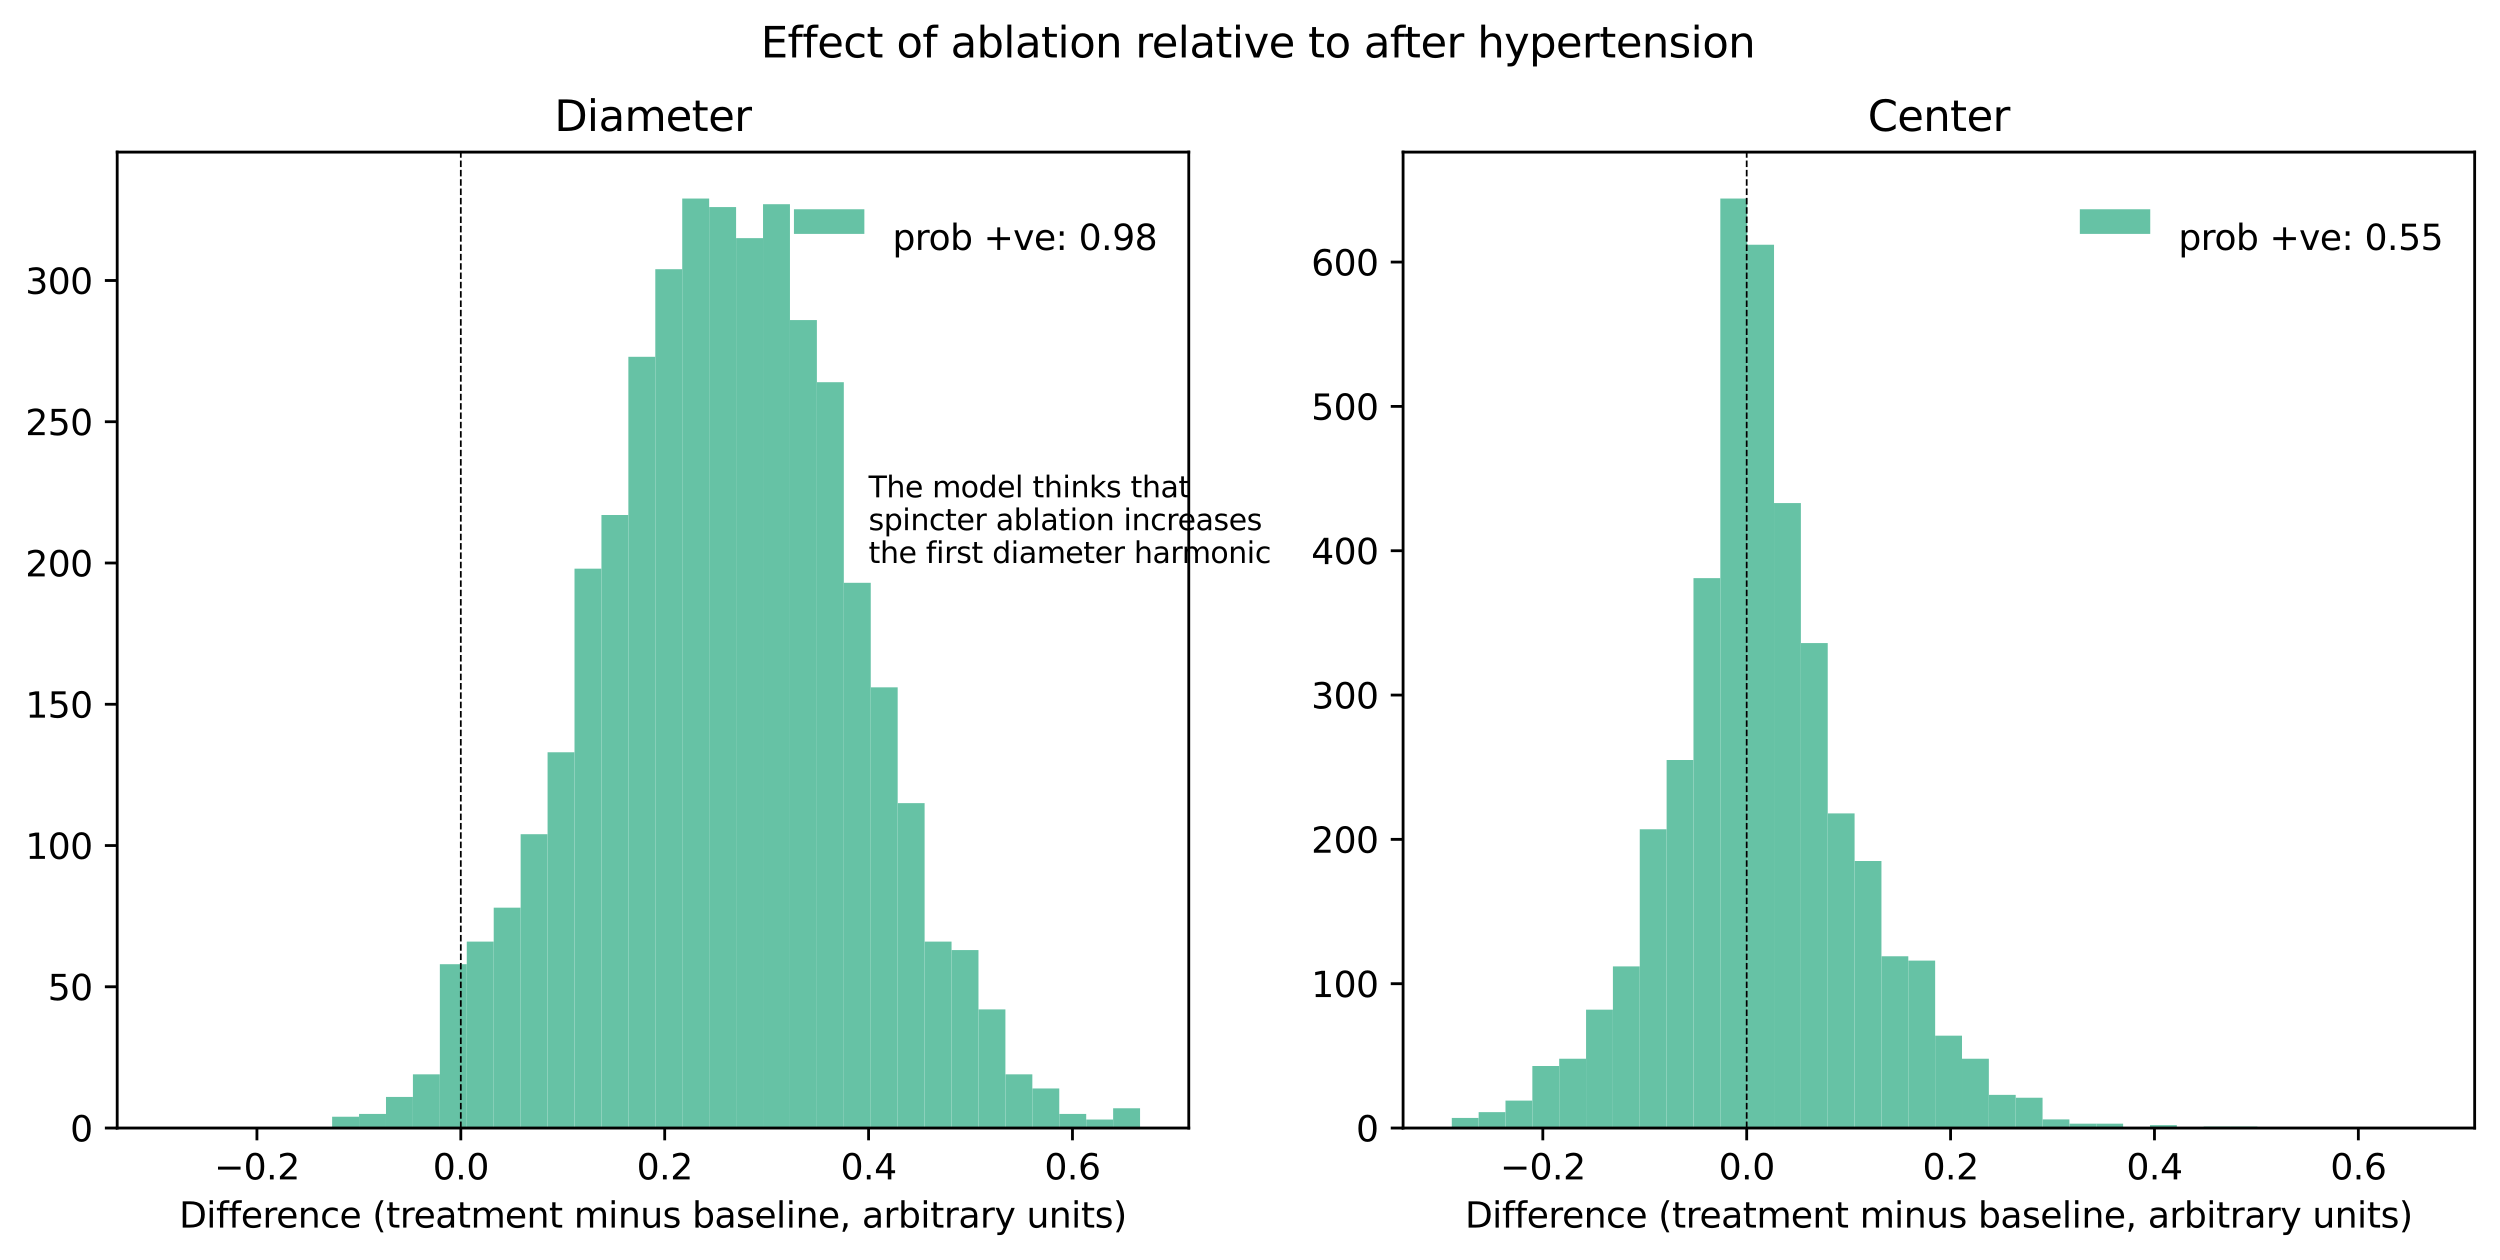 <?xml version="1.0" encoding="utf-8" standalone="no"?>
<!DOCTYPE svg PUBLIC "-//W3C//DTD SVG 1.1//EN"
  "http://www.w3.org/Graphics/SVG/1.1/DTD/svg11.dtd">
<svg xmlns:xlink="http://www.w3.org/1999/xlink" width="710.087pt" height="357.956pt" viewBox="0 0 710.087 357.956" xmlns="http://www.w3.org/2000/svg" version="1.1">
 <defs>
  <style type="text/css">*{stroke-linejoin: round; stroke-linecap: butt}</style>
 </defs>
 <g id="figure_1">
  <g id="patch_1">
   <path d="M 0 357.956 
L 710.087 357.956 
L 710.087 0 
L 0 0 
z
" style="fill: #ffffff"/>
  </g>
  <g id="axes_1">
   <g id="patch_2">
    <path d="M 33.288 320.4 
L 337.651 320.4 
L 337.651 43.2 
L 33.288 43.2 
z
" style="fill: #ffffff"/>
   </g>
   <g id="patch_3">
    <path d="M 94.335 320.4 
L 101.985 320.4 
L 101.985 317.19 
L 94.335 317.19 
z
" clip-path="url(#p0f4821e1dc)" style="fill: #66c2a5"/>
   </g>
   <g id="patch_4">
    <path d="M 101.985 320.4 
L 109.634 320.4 
L 109.634 316.388 
L 101.985 316.388 
z
" clip-path="url(#p0f4821e1dc)" style="fill: #66c2a5"/>
   </g>
   <g id="patch_5">
    <path d="M 109.634 320.4 
L 117.283 320.4 
L 117.283 311.573 
L 109.634 311.573 
z
" clip-path="url(#p0f4821e1dc)" style="fill: #66c2a5"/>
   </g>
   <g id="patch_6">
    <path d="M 117.283 320.4 
L 124.933 320.4 
L 124.933 305.154 
L 117.283 305.154 
z
" clip-path="url(#p0f4821e1dc)" style="fill: #66c2a5"/>
   </g>
   <g id="patch_7">
    <path d="M 124.933 320.4 
L 132.582 320.4 
L 132.582 273.859 
L 124.933 273.859 
z
" clip-path="url(#p0f4821e1dc)" style="fill: #66c2a5"/>
   </g>
   <g id="patch_8">
    <path d="M 132.582 320.4 
L 140.232 320.4 
L 140.232 267.44 
L 132.582 267.44 
z
" clip-path="url(#p0f4821e1dc)" style="fill: #66c2a5"/>
   </g>
   <g id="patch_9">
    <path d="M 140.232 320.4 
L 147.881 320.4 
L 147.881 257.81 
L 140.232 257.81 
z
" clip-path="url(#p0f4821e1dc)" style="fill: #66c2a5"/>
   </g>
   <g id="patch_10">
    <path d="M 147.881 320.4 
L 155.53 320.4 
L 155.53 236.947 
L 147.881 236.947 
z
" clip-path="url(#p0f4821e1dc)" style="fill: #66c2a5"/>
   </g>
   <g id="patch_11">
    <path d="M 155.53 320.4 
L 163.18 320.4 
L 163.18 213.677 
L 155.53 213.677 
z
" clip-path="url(#p0f4821e1dc)" style="fill: #66c2a5"/>
   </g>
   <g id="patch_12">
    <path d="M 163.18 320.4 
L 170.829 320.4 
L 170.829 161.519 
L 163.18 161.519 
z
" clip-path="url(#p0f4821e1dc)" style="fill: #66c2a5"/>
   </g>
   <g id="patch_13">
    <path d="M 170.829 320.4 
L 178.478 320.4 
L 178.478 146.272 
L 170.829 146.272 
z
" clip-path="url(#p0f4821e1dc)" style="fill: #66c2a5"/>
   </g>
   <g id="patch_14">
    <path d="M 178.478 320.4 
L 186.128 320.4 
L 186.128 101.336 
L 178.478 101.336 
z
" clip-path="url(#p0f4821e1dc)" style="fill: #66c2a5"/>
   </g>
   <g id="patch_15">
    <path d="M 186.128 320.4 
L 193.777 320.4 
L 193.777 76.461 
L 186.128 76.461 
z
" clip-path="url(#p0f4821e1dc)" style="fill: #66c2a5"/>
   </g>
   <g id="patch_16">
    <path d="M 193.777 320.4 
L 201.426 320.4 
L 201.426 56.4 
L 193.777 56.4 
z
" clip-path="url(#p0f4821e1dc)" style="fill: #66c2a5"/>
   </g>
   <g id="patch_17">
    <path d="M 201.426 320.4 
L 209.076 320.4 
L 209.076 58.807 
L 201.426 58.807 
z
" clip-path="url(#p0f4821e1dc)" style="fill: #66c2a5"/>
   </g>
   <g id="patch_18">
    <path d="M 209.076 320.4 
L 216.725 320.4 
L 216.725 67.634 
L 209.076 67.634 
z
" clip-path="url(#p0f4821e1dc)" style="fill: #66c2a5"/>
   </g>
   <g id="patch_19">
    <path d="M 216.725 320.4 
L 224.375 320.4 
L 224.375 58.005 
L 216.725 58.005 
z
" clip-path="url(#p0f4821e1dc)" style="fill: #66c2a5"/>
   </g>
   <g id="patch_20">
    <path d="M 224.375 320.4 
L 232.024 320.4 
L 232.024 90.905 
L 224.375 90.905 
z
" clip-path="url(#p0f4821e1dc)" style="fill: #66c2a5"/>
   </g>
   <g id="patch_21">
    <path d="M 232.024 320.4 
L 239.673 320.4 
L 239.673 108.558 
L 232.024 108.558 
z
" clip-path="url(#p0f4821e1dc)" style="fill: #66c2a5"/>
   </g>
   <g id="patch_22">
    <path d="M 239.673 320.4 
L 247.323 320.4 
L 247.323 165.531 
L 239.673 165.531 
z
" clip-path="url(#p0f4821e1dc)" style="fill: #66c2a5"/>
   </g>
   <g id="patch_23">
    <path d="M 247.323 320.4 
L 254.972 320.4 
L 254.972 195.221 
L 247.323 195.221 
z
" clip-path="url(#p0f4821e1dc)" style="fill: #66c2a5"/>
   </g>
   <g id="patch_24">
    <path d="M 254.972 320.4 
L 262.621 320.4 
L 262.621 228.12 
L 254.972 228.12 
z
" clip-path="url(#p0f4821e1dc)" style="fill: #66c2a5"/>
   </g>
   <g id="patch_25">
    <path d="M 262.621 320.4 
L 270.271 320.4 
L 270.271 267.44 
L 262.621 267.44 
z
" clip-path="url(#p0f4821e1dc)" style="fill: #66c2a5"/>
   </g>
   <g id="patch_26">
    <path d="M 270.271 320.4 
L 277.92 320.4 
L 277.92 269.847 
L 270.271 269.847 
z
" clip-path="url(#p0f4821e1dc)" style="fill: #66c2a5"/>
   </g>
   <g id="patch_27">
    <path d="M 277.92 320.4 
L 285.57 320.4 
L 285.57 286.698 
L 277.92 286.698 
z
" clip-path="url(#p0f4821e1dc)" style="fill: #66c2a5"/>
   </g>
   <g id="patch_28">
    <path d="M 285.57 320.4 
L 293.219 320.4 
L 293.219 305.154 
L 285.57 305.154 
z
" clip-path="url(#p0f4821e1dc)" style="fill: #66c2a5"/>
   </g>
   <g id="patch_29">
    <path d="M 293.219 320.4 
L 300.868 320.4 
L 300.868 309.166 
L 293.219 309.166 
z
" clip-path="url(#p0f4821e1dc)" style="fill: #66c2a5"/>
   </g>
   <g id="patch_30">
    <path d="M 300.868 320.4 
L 308.518 320.4 
L 308.518 316.388 
L 300.868 316.388 
z
" clip-path="url(#p0f4821e1dc)" style="fill: #66c2a5"/>
   </g>
   <g id="patch_31">
    <path d="M 308.518 320.4 
L 316.167 320.4 
L 316.167 317.993 
L 308.518 317.993 
z
" clip-path="url(#p0f4821e1dc)" style="fill: #66c2a5"/>
   </g>
   <g id="patch_32">
    <path d="M 316.167 320.4 
L 323.816 320.4 
L 323.816 314.783 
L 316.167 314.783 
z
" clip-path="url(#p0f4821e1dc)" style="fill: #66c2a5"/>
   </g>
   <g id="matplotlib.axis_1">
    <g id="xtick_1">
     <g id="line2d_1">
      <defs>
       <path id="m99c56aaa22" d="M 0 0 
L 0 3.5 
" style="stroke: #000000; stroke-width: 0.8"/>
      </defs>
      <g>
       <use xlink:href="#m99c56aaa22" x="72.977" y="320.4" style="stroke: #000000; stroke-width: 0.8"/>
      </g>
     </g>
     <g id="text_1">
      <!-- −0.2 -->
      <g transform="translate(60.835 334.998) scale(0.1 -0.1)">
       <defs>
        <path id="DejaVuSans-2212" d="M 678 2272 
L 4684 2272 
L 4684 1741 
L 678 1741 
L 678 2272 
z
" transform="scale(0.016)"/>
        <path id="DejaVuSans-30" d="M 2034 4250 
Q 1547 4250 1301 3770 
Q 1056 3291 1056 2328 
Q 1056 1369 1301 889 
Q 1547 409 2034 409 
Q 2525 409 2770 889 
Q 3016 1369 3016 2328 
Q 3016 3291 2770 3770 
Q 2525 4250 2034 4250 
z
M 2034 4750 
Q 2819 4750 3233 4129 
Q 3647 3509 3647 2328 
Q 3647 1150 3233 529 
Q 2819 -91 2034 -91 
Q 1250 -91 836 529 
Q 422 1150 422 2328 
Q 422 3509 836 4129 
Q 1250 4750 2034 4750 
z
" transform="scale(0.016)"/>
        <path id="DejaVuSans-2e" d="M 684 794 
L 1344 794 
L 1344 0 
L 684 0 
L 684 794 
z
" transform="scale(0.016)"/>
        <path id="DejaVuSans-32" d="M 1228 531 
L 3431 531 
L 3431 0 
L 469 0 
L 469 531 
Q 828 903 1448 1529 
Q 2069 2156 2228 2338 
Q 2531 2678 2651 2914 
Q 2772 3150 2772 3378 
Q 2772 3750 2511 3984 
Q 2250 4219 1831 4219 
Q 1534 4219 1204 4116 
Q 875 4013 500 3803 
L 500 4441 
Q 881 4594 1212 4672 
Q 1544 4750 1819 4750 
Q 2544 4750 2975 4387 
Q 3406 4025 3406 3419 
Q 3406 3131 3298 2873 
Q 3191 2616 2906 2266 
Q 2828 2175 2409 1742 
Q 1991 1309 1228 531 
z
" transform="scale(0.016)"/>
       </defs>
       <use xlink:href="#DejaVuSans-2212"/>
       <use xlink:href="#DejaVuSans-30" x="83.789"/>
       <use xlink:href="#DejaVuSans-2e" x="147.412"/>
       <use xlink:href="#DejaVuSans-32" x="179.199"/>
      </g>
     </g>
    </g>
    <g id="xtick_2">
     <g id="line2d_2">
      <g>
       <use xlink:href="#m99c56aaa22" x="130.887" y="320.4" style="stroke: #000000; stroke-width: 0.8"/>
      </g>
     </g>
     <g id="text_2">
      <!-- 0.0 -->
      <g transform="translate(122.935 334.998) scale(0.1 -0.1)">
       <use xlink:href="#DejaVuSans-30"/>
       <use xlink:href="#DejaVuSans-2e" x="63.623"/>
       <use xlink:href="#DejaVuSans-30" x="95.41"/>
      </g>
     </g>
    </g>
    <g id="xtick_3">
     <g id="line2d_3">
      <g>
       <use xlink:href="#m99c56aaa22" x="188.797" y="320.4" style="stroke: #000000; stroke-width: 0.8"/>
      </g>
     </g>
     <g id="text_3">
      <!-- 0.2 -->
      <g transform="translate(180.845 334.998) scale(0.1 -0.1)">
       <use xlink:href="#DejaVuSans-30"/>
       <use xlink:href="#DejaVuSans-2e" x="63.623"/>
       <use xlink:href="#DejaVuSans-32" x="95.41"/>
      </g>
     </g>
    </g>
    <g id="xtick_4">
     <g id="line2d_4">
      <g>
       <use xlink:href="#m99c56aaa22" x="246.707" y="320.4" style="stroke: #000000; stroke-width: 0.8"/>
      </g>
     </g>
     <g id="text_4">
      <!-- 0.4 -->
      <g transform="translate(238.755 334.998) scale(0.1 -0.1)">
       <defs>
        <path id="DejaVuSans-34" d="M 2419 4116 
L 825 1625 
L 2419 1625 
L 2419 4116 
z
M 2253 4666 
L 3047 4666 
L 3047 1625 
L 3713 1625 
L 3713 1100 
L 3047 1100 
L 3047 0 
L 2419 0 
L 2419 1100 
L 313 1100 
L 313 1709 
L 2253 4666 
z
" transform="scale(0.016)"/>
       </defs>
       <use xlink:href="#DejaVuSans-30"/>
       <use xlink:href="#DejaVuSans-2e" x="63.623"/>
       <use xlink:href="#DejaVuSans-34" x="95.41"/>
      </g>
     </g>
    </g>
    <g id="xtick_5">
     <g id="line2d_5">
      <g>
       <use xlink:href="#m99c56aaa22" x="304.617" y="320.4" style="stroke: #000000; stroke-width: 0.8"/>
      </g>
     </g>
     <g id="text_5">
      <!-- 0.6 -->
      <g transform="translate(296.665 334.998) scale(0.1 -0.1)">
       <defs>
        <path id="DejaVuSans-36" d="M 2113 2584 
Q 1688 2584 1439 2293 
Q 1191 2003 1191 1497 
Q 1191 994 1439 701 
Q 1688 409 2113 409 
Q 2538 409 2786 701 
Q 3034 994 3034 1497 
Q 3034 2003 2786 2293 
Q 2538 2584 2113 2584 
z
M 3366 4563 
L 3366 3988 
Q 3128 4100 2886 4159 
Q 2644 4219 2406 4219 
Q 1781 4219 1451 3797 
Q 1122 3375 1075 2522 
Q 1259 2794 1537 2939 
Q 1816 3084 2150 3084 
Q 2853 3084 3261 2657 
Q 3669 2231 3669 1497 
Q 3669 778 3244 343 
Q 2819 -91 2113 -91 
Q 1303 -91 875 529 
Q 447 1150 447 2328 
Q 447 3434 972 4092 
Q 1497 4750 2381 4750 
Q 2619 4750 2861 4703 
Q 3103 4656 3366 4563 
z
" transform="scale(0.016)"/>
       </defs>
       <use xlink:href="#DejaVuSans-30"/>
       <use xlink:href="#DejaVuSans-2e" x="63.623"/>
       <use xlink:href="#DejaVuSans-36" x="95.41"/>
      </g>
     </g>
    </g>
    <g id="text_6">
     <!-- Difference (treatment minus baseline, arbitrary units) -->
     <g transform="translate(50.89 348.677) scale(0.1 -0.1)">
      <defs>
       <path id="DejaVuSans-44" d="M 1259 4147 
L 1259 519 
L 2022 519 
Q 2988 519 3436 956 
Q 3884 1394 3884 2338 
Q 3884 3275 3436 3711 
Q 2988 4147 2022 4147 
L 1259 4147 
z
M 628 4666 
L 1925 4666 
Q 3281 4666 3915 4102 
Q 4550 3538 4550 2338 
Q 4550 1131 3912 565 
Q 3275 0 1925 0 
L 628 0 
L 628 4666 
z
" transform="scale(0.016)"/>
       <path id="DejaVuSans-69" d="M 603 3500 
L 1178 3500 
L 1178 0 
L 603 0 
L 603 3500 
z
M 603 4863 
L 1178 4863 
L 1178 4134 
L 603 4134 
L 603 4863 
z
" transform="scale(0.016)"/>
       <path id="DejaVuSans-66" d="M 2375 4863 
L 2375 4384 
L 1825 4384 
Q 1516 4384 1395 4259 
Q 1275 4134 1275 3809 
L 1275 3500 
L 2222 3500 
L 2222 3053 
L 1275 3053 
L 1275 0 
L 697 0 
L 697 3053 
L 147 3053 
L 147 3500 
L 697 3500 
L 697 3744 
Q 697 4328 969 4595 
Q 1241 4863 1831 4863 
L 2375 4863 
z
" transform="scale(0.016)"/>
       <path id="DejaVuSans-65" d="M 3597 1894 
L 3597 1613 
L 953 1613 
Q 991 1019 1311 708 
Q 1631 397 2203 397 
Q 2534 397 2845 478 
Q 3156 559 3463 722 
L 3463 178 
Q 3153 47 2828 -22 
Q 2503 -91 2169 -91 
Q 1331 -91 842 396 
Q 353 884 353 1716 
Q 353 2575 817 3079 
Q 1281 3584 2069 3584 
Q 2775 3584 3186 3129 
Q 3597 2675 3597 1894 
z
M 3022 2063 
Q 3016 2534 2758 2815 
Q 2500 3097 2075 3097 
Q 1594 3097 1305 2825 
Q 1016 2553 972 2059 
L 3022 2063 
z
" transform="scale(0.016)"/>
       <path id="DejaVuSans-72" d="M 2631 2963 
Q 2534 3019 2420 3045 
Q 2306 3072 2169 3072 
Q 1681 3072 1420 2755 
Q 1159 2438 1159 1844 
L 1159 0 
L 581 0 
L 581 3500 
L 1159 3500 
L 1159 2956 
Q 1341 3275 1631 3429 
Q 1922 3584 2338 3584 
Q 2397 3584 2469 3576 
Q 2541 3569 2628 3553 
L 2631 2963 
z
" transform="scale(0.016)"/>
       <path id="DejaVuSans-6e" d="M 3513 2113 
L 3513 0 
L 2938 0 
L 2938 2094 
Q 2938 2591 2744 2837 
Q 2550 3084 2163 3084 
Q 1697 3084 1428 2787 
Q 1159 2491 1159 1978 
L 1159 0 
L 581 0 
L 581 3500 
L 1159 3500 
L 1159 2956 
Q 1366 3272 1645 3428 
Q 1925 3584 2291 3584 
Q 2894 3584 3203 3211 
Q 3513 2838 3513 2113 
z
" transform="scale(0.016)"/>
       <path id="DejaVuSans-63" d="M 3122 3366 
L 3122 2828 
Q 2878 2963 2633 3030 
Q 2388 3097 2138 3097 
Q 1578 3097 1268 2742 
Q 959 2388 959 1747 
Q 959 1106 1268 751 
Q 1578 397 2138 397 
Q 2388 397 2633 464 
Q 2878 531 3122 666 
L 3122 134 
Q 2881 22 2623 -34 
Q 2366 -91 2075 -91 
Q 1284 -91 818 406 
Q 353 903 353 1747 
Q 353 2603 823 3093 
Q 1294 3584 2113 3584 
Q 2378 3584 2631 3529 
Q 2884 3475 3122 3366 
z
" transform="scale(0.016)"/>
       <path id="DejaVuSans-20" transform="scale(0.016)"/>
       <path id="DejaVuSans-28" d="M 1984 4856 
Q 1566 4138 1362 3434 
Q 1159 2731 1159 2009 
Q 1159 1288 1364 580 
Q 1569 -128 1984 -844 
L 1484 -844 
Q 1016 -109 783 600 
Q 550 1309 550 2009 
Q 550 2706 781 3412 
Q 1013 4119 1484 4856 
L 1984 4856 
z
" transform="scale(0.016)"/>
       <path id="DejaVuSans-74" d="M 1172 4494 
L 1172 3500 
L 2356 3500 
L 2356 3053 
L 1172 3053 
L 1172 1153 
Q 1172 725 1289 603 
Q 1406 481 1766 481 
L 2356 481 
L 2356 0 
L 1766 0 
Q 1100 0 847 248 
Q 594 497 594 1153 
L 594 3053 
L 172 3053 
L 172 3500 
L 594 3500 
L 594 4494 
L 1172 4494 
z
" transform="scale(0.016)"/>
       <path id="DejaVuSans-61" d="M 2194 1759 
Q 1497 1759 1228 1600 
Q 959 1441 959 1056 
Q 959 750 1161 570 
Q 1363 391 1709 391 
Q 2188 391 2477 730 
Q 2766 1069 2766 1631 
L 2766 1759 
L 2194 1759 
z
M 3341 1997 
L 3341 0 
L 2766 0 
L 2766 531 
Q 2569 213 2275 61 
Q 1981 -91 1556 -91 
Q 1019 -91 701 211 
Q 384 513 384 1019 
Q 384 1609 779 1909 
Q 1175 2209 1959 2209 
L 2766 2209 
L 2766 2266 
Q 2766 2663 2505 2880 
Q 2244 3097 1772 3097 
Q 1472 3097 1187 3025 
Q 903 2953 641 2809 
L 641 3341 
Q 956 3463 1253 3523 
Q 1550 3584 1831 3584 
Q 2591 3584 2966 3190 
Q 3341 2797 3341 1997 
z
" transform="scale(0.016)"/>
       <path id="DejaVuSans-6d" d="M 3328 2828 
Q 3544 3216 3844 3400 
Q 4144 3584 4550 3584 
Q 5097 3584 5394 3201 
Q 5691 2819 5691 2113 
L 5691 0 
L 5113 0 
L 5113 2094 
Q 5113 2597 4934 2840 
Q 4756 3084 4391 3084 
Q 3944 3084 3684 2787 
Q 3425 2491 3425 1978 
L 3425 0 
L 2847 0 
L 2847 2094 
Q 2847 2600 2669 2842 
Q 2491 3084 2119 3084 
Q 1678 3084 1418 2786 
Q 1159 2488 1159 1978 
L 1159 0 
L 581 0 
L 581 3500 
L 1159 3500 
L 1159 2956 
Q 1356 3278 1631 3431 
Q 1906 3584 2284 3584 
Q 2666 3584 2933 3390 
Q 3200 3197 3328 2828 
z
" transform="scale(0.016)"/>
       <path id="DejaVuSans-75" d="M 544 1381 
L 544 3500 
L 1119 3500 
L 1119 1403 
Q 1119 906 1312 657 
Q 1506 409 1894 409 
Q 2359 409 2629 706 
Q 2900 1003 2900 1516 
L 2900 3500 
L 3475 3500 
L 3475 0 
L 2900 0 
L 2900 538 
Q 2691 219 2414 64 
Q 2138 -91 1772 -91 
Q 1169 -91 856 284 
Q 544 659 544 1381 
z
M 1991 3584 
L 1991 3584 
z
" transform="scale(0.016)"/>
       <path id="DejaVuSans-73" d="M 2834 3397 
L 2834 2853 
Q 2591 2978 2328 3040 
Q 2066 3103 1784 3103 
Q 1356 3103 1142 2972 
Q 928 2841 928 2578 
Q 928 2378 1081 2264 
Q 1234 2150 1697 2047 
L 1894 2003 
Q 2506 1872 2764 1633 
Q 3022 1394 3022 966 
Q 3022 478 2636 193 
Q 2250 -91 1575 -91 
Q 1294 -91 989 -36 
Q 684 19 347 128 
L 347 722 
Q 666 556 975 473 
Q 1284 391 1588 391 
Q 1994 391 2212 530 
Q 2431 669 2431 922 
Q 2431 1156 2273 1281 
Q 2116 1406 1581 1522 
L 1381 1569 
Q 847 1681 609 1914 
Q 372 2147 372 2553 
Q 372 3047 722 3315 
Q 1072 3584 1716 3584 
Q 2034 3584 2315 3537 
Q 2597 3491 2834 3397 
z
" transform="scale(0.016)"/>
       <path id="DejaVuSans-62" d="M 3116 1747 
Q 3116 2381 2855 2742 
Q 2594 3103 2138 3103 
Q 1681 3103 1420 2742 
Q 1159 2381 1159 1747 
Q 1159 1113 1420 752 
Q 1681 391 2138 391 
Q 2594 391 2855 752 
Q 3116 1113 3116 1747 
z
M 1159 2969 
Q 1341 3281 1617 3432 
Q 1894 3584 2278 3584 
Q 2916 3584 3314 3078 
Q 3713 2572 3713 1747 
Q 3713 922 3314 415 
Q 2916 -91 2278 -91 
Q 1894 -91 1617 61 
Q 1341 213 1159 525 
L 1159 0 
L 581 0 
L 581 4863 
L 1159 4863 
L 1159 2969 
z
" transform="scale(0.016)"/>
       <path id="DejaVuSans-6c" d="M 603 4863 
L 1178 4863 
L 1178 0 
L 603 0 
L 603 4863 
z
" transform="scale(0.016)"/>
       <path id="DejaVuSans-2c" d="M 750 794 
L 1409 794 
L 1409 256 
L 897 -744 
L 494 -744 
L 750 256 
L 750 794 
z
" transform="scale(0.016)"/>
       <path id="DejaVuSans-79" d="M 2059 -325 
Q 1816 -950 1584 -1140 
Q 1353 -1331 966 -1331 
L 506 -1331 
L 506 -850 
L 844 -850 
Q 1081 -850 1212 -737 
Q 1344 -625 1503 -206 
L 1606 56 
L 191 3500 
L 800 3500 
L 1894 763 
L 2988 3500 
L 3597 3500 
L 2059 -325 
z
" transform="scale(0.016)"/>
       <path id="DejaVuSans-29" d="M 513 4856 
L 1013 4856 
Q 1481 4119 1714 3412 
Q 1947 2706 1947 2009 
Q 1947 1309 1714 600 
Q 1481 -109 1013 -844 
L 513 -844 
Q 928 -128 1133 580 
Q 1338 1288 1338 2009 
Q 1338 2731 1133 3434 
Q 928 4138 513 4856 
z
" transform="scale(0.016)"/>
      </defs>
      <use xlink:href="#DejaVuSans-44"/>
      <use xlink:href="#DejaVuSans-69" x="77.002"/>
      <use xlink:href="#DejaVuSans-66" x="104.785"/>
      <use xlink:href="#DejaVuSans-66" x="139.99"/>
      <use xlink:href="#DejaVuSans-65" x="175.195"/>
      <use xlink:href="#DejaVuSans-72" x="236.719"/>
      <use xlink:href="#DejaVuSans-65" x="275.582"/>
      <use xlink:href="#DejaVuSans-6e" x="337.105"/>
      <use xlink:href="#DejaVuSans-63" x="400.484"/>
      <use xlink:href="#DejaVuSans-65" x="455.465"/>
      <use xlink:href="#DejaVuSans-20" x="516.988"/>
      <use xlink:href="#DejaVuSans-28" x="548.775"/>
      <use xlink:href="#DejaVuSans-74" x="587.789"/>
      <use xlink:href="#DejaVuSans-72" x="626.998"/>
      <use xlink:href="#DejaVuSans-65" x="665.861"/>
      <use xlink:href="#DejaVuSans-61" x="727.385"/>
      <use xlink:href="#DejaVuSans-74" x="788.664"/>
      <use xlink:href="#DejaVuSans-6d" x="827.873"/>
      <use xlink:href="#DejaVuSans-65" x="925.285"/>
      <use xlink:href="#DejaVuSans-6e" x="986.809"/>
      <use xlink:href="#DejaVuSans-74" x="1050.188"/>
      <use xlink:href="#DejaVuSans-20" x="1089.396"/>
      <use xlink:href="#DejaVuSans-6d" x="1121.184"/>
      <use xlink:href="#DejaVuSans-69" x="1218.596"/>
      <use xlink:href="#DejaVuSans-6e" x="1246.379"/>
      <use xlink:href="#DejaVuSans-75" x="1309.758"/>
      <use xlink:href="#DejaVuSans-73" x="1373.137"/>
      <use xlink:href="#DejaVuSans-20" x="1425.236"/>
      <use xlink:href="#DejaVuSans-62" x="1457.023"/>
      <use xlink:href="#DejaVuSans-61" x="1520.5"/>
      <use xlink:href="#DejaVuSans-73" x="1581.779"/>
      <use xlink:href="#DejaVuSans-65" x="1633.879"/>
      <use xlink:href="#DejaVuSans-6c" x="1695.402"/>
      <use xlink:href="#DejaVuSans-69" x="1723.186"/>
      <use xlink:href="#DejaVuSans-6e" x="1750.969"/>
      <use xlink:href="#DejaVuSans-65" x="1814.348"/>
      <use xlink:href="#DejaVuSans-2c" x="1875.871"/>
      <use xlink:href="#DejaVuSans-20" x="1907.658"/>
      <use xlink:href="#DejaVuSans-61" x="1939.445"/>
      <use xlink:href="#DejaVuSans-72" x="2000.725"/>
      <use xlink:href="#DejaVuSans-62" x="2041.838"/>
      <use xlink:href="#DejaVuSans-69" x="2105.314"/>
      <use xlink:href="#DejaVuSans-74" x="2133.098"/>
      <use xlink:href="#DejaVuSans-72" x="2172.307"/>
      <use xlink:href="#DejaVuSans-61" x="2213.42"/>
      <use xlink:href="#DejaVuSans-72" x="2274.699"/>
      <use xlink:href="#DejaVuSans-79" x="2315.812"/>
      <use xlink:href="#DejaVuSans-20" x="2374.992"/>
      <use xlink:href="#DejaVuSans-75" x="2406.779"/>
      <use xlink:href="#DejaVuSans-6e" x="2470.158"/>
      <use xlink:href="#DejaVuSans-69" x="2533.537"/>
      <use xlink:href="#DejaVuSans-74" x="2561.32"/>
      <use xlink:href="#DejaVuSans-73" x="2600.529"/>
      <use xlink:href="#DejaVuSans-29" x="2652.629"/>
     </g>
    </g>
   </g>
   <g id="matplotlib.axis_2">
    <g id="ytick_1">
     <g id="line2d_6">
      <defs>
       <path id="m01d7300219" d="M 0 0 
L -3.5 0 
" style="stroke: #000000; stroke-width: 0.8"/>
      </defs>
      <g>
       <use xlink:href="#m01d7300219" x="33.288" y="320.4" style="stroke: #000000; stroke-width: 0.8"/>
      </g>
     </g>
     <g id="text_7">
      <!-- 0 -->
      <g transform="translate(19.925 324.199) scale(0.1 -0.1)">
       <use xlink:href="#DejaVuSans-30"/>
      </g>
     </g>
    </g>
    <g id="ytick_2">
     <g id="line2d_7">
      <g>
       <use xlink:href="#m01d7300219" x="33.288" y="280.278" style="stroke: #000000; stroke-width: 0.8"/>
      </g>
     </g>
     <g id="text_8">
      <!-- 50 -->
      <g transform="translate(13.562 284.078) scale(0.1 -0.1)">
       <defs>
        <path id="DejaVuSans-35" d="M 691 4666 
L 3169 4666 
L 3169 4134 
L 1269 4134 
L 1269 2991 
Q 1406 3038 1543 3061 
Q 1681 3084 1819 3084 
Q 2600 3084 3056 2656 
Q 3513 2228 3513 1497 
Q 3513 744 3044 326 
Q 2575 -91 1722 -91 
Q 1428 -91 1123 -41 
Q 819 9 494 109 
L 494 744 
Q 775 591 1075 516 
Q 1375 441 1709 441 
Q 2250 441 2565 725 
Q 2881 1009 2881 1497 
Q 2881 1984 2565 2268 
Q 2250 2553 1709 2553 
Q 1456 2553 1204 2497 
Q 953 2441 691 2322 
L 691 4666 
z
" transform="scale(0.016)"/>
       </defs>
       <use xlink:href="#DejaVuSans-35"/>
       <use xlink:href="#DejaVuSans-30" x="63.623"/>
      </g>
     </g>
    </g>
    <g id="ytick_3">
     <g id="line2d_8">
      <g>
       <use xlink:href="#m01d7300219" x="33.288" y="240.157" style="stroke: #000000; stroke-width: 0.8"/>
      </g>
     </g>
     <g id="text_9">
      <!-- 100 -->
      <g transform="translate(7.2 243.956) scale(0.1 -0.1)">
       <defs>
        <path id="DejaVuSans-31" d="M 794 531 
L 1825 531 
L 1825 4091 
L 703 3866 
L 703 4441 
L 1819 4666 
L 2450 4666 
L 2450 531 
L 3481 531 
L 3481 0 
L 794 0 
L 794 531 
z
" transform="scale(0.016)"/>
       </defs>
       <use xlink:href="#DejaVuSans-31"/>
       <use xlink:href="#DejaVuSans-30" x="63.623"/>
       <use xlink:href="#DejaVuSans-30" x="127.246"/>
      </g>
     </g>
    </g>
    <g id="ytick_4">
     <g id="line2d_9">
      <g>
       <use xlink:href="#m01d7300219" x="33.288" y="200.035" style="stroke: #000000; stroke-width: 0.8"/>
      </g>
     </g>
     <g id="text_10">
      <!-- 150 -->
      <g transform="translate(7.2 203.834) scale(0.1 -0.1)">
       <use xlink:href="#DejaVuSans-31"/>
       <use xlink:href="#DejaVuSans-35" x="63.623"/>
       <use xlink:href="#DejaVuSans-30" x="127.246"/>
      </g>
     </g>
    </g>
    <g id="ytick_5">
     <g id="line2d_10">
      <g>
       <use xlink:href="#m01d7300219" x="33.288" y="159.914" style="stroke: #000000; stroke-width: 0.8"/>
      </g>
     </g>
     <g id="text_11">
      <!-- 200 -->
      <g transform="translate(7.2 163.713) scale(0.1 -0.1)">
       <use xlink:href="#DejaVuSans-32"/>
       <use xlink:href="#DejaVuSans-30" x="63.623"/>
       <use xlink:href="#DejaVuSans-30" x="127.246"/>
      </g>
     </g>
    </g>
    <g id="ytick_6">
     <g id="line2d_11">
      <g>
       <use xlink:href="#m01d7300219" x="33.288" y="119.792" style="stroke: #000000; stroke-width: 0.8"/>
      </g>
     </g>
     <g id="text_12">
      <!-- 250 -->
      <g transform="translate(7.2 123.591) scale(0.1 -0.1)">
       <use xlink:href="#DejaVuSans-32"/>
       <use xlink:href="#DejaVuSans-35" x="63.623"/>
       <use xlink:href="#DejaVuSans-30" x="127.246"/>
      </g>
     </g>
    </g>
    <g id="ytick_7">
     <g id="line2d_12">
      <g>
       <use xlink:href="#m01d7300219" x="33.288" y="79.671" style="stroke: #000000; stroke-width: 0.8"/>
      </g>
     </g>
     <g id="text_13">
      <!-- 300 -->
      <g transform="translate(7.2 83.47) scale(0.1 -0.1)">
       <defs>
        <path id="DejaVuSans-33" d="M 2597 2516 
Q 3050 2419 3304 2112 
Q 3559 1806 3559 1356 
Q 3559 666 3084 287 
Q 2609 -91 1734 -91 
Q 1441 -91 1130 -33 
Q 819 25 488 141 
L 488 750 
Q 750 597 1062 519 
Q 1375 441 1716 441 
Q 2309 441 2620 675 
Q 2931 909 2931 1356 
Q 2931 1769 2642 2001 
Q 2353 2234 1838 2234 
L 1294 2234 
L 1294 2753 
L 1863 2753 
Q 2328 2753 2575 2939 
Q 2822 3125 2822 3475 
Q 2822 3834 2567 4026 
Q 2313 4219 1838 4219 
Q 1578 4219 1281 4162 
Q 984 4106 628 3988 
L 628 4550 
Q 988 4650 1302 4700 
Q 1616 4750 1894 4750 
Q 2613 4750 3031 4423 
Q 3450 4097 3450 3541 
Q 3450 3153 3228 2886 
Q 3006 2619 2597 2516 
z
" transform="scale(0.016)"/>
       </defs>
       <use xlink:href="#DejaVuSans-33"/>
       <use xlink:href="#DejaVuSans-30" x="63.623"/>
       <use xlink:href="#DejaVuSans-30" x="127.246"/>
      </g>
     </g>
    </g>
   </g>
   <g id="line2d_13">
    <path d="M 130.887 320.4 
L 130.887 43.2 
" clip-path="url(#p0f4821e1dc)" style="fill: none; stroke-dasharray: 1.85,0.8; stroke-dashoffset: 0; stroke: #000000; stroke-width: 0.5"/>
   </g>
   <g id="patch_33">
    <path d="M 33.288 320.4 
L 33.288 43.2 
" style="fill: none; stroke: #000000; stroke-width: 0.8; stroke-linejoin: miter; stroke-linecap: square"/>
   </g>
   <g id="patch_34">
    <path d="M 337.651 320.4 
L 337.651 43.2 
" style="fill: none; stroke: #000000; stroke-width: 0.8; stroke-linejoin: miter; stroke-linecap: square"/>
   </g>
   <g id="patch_35">
    <path d="M 33.288 320.4 
L 337.651 320.4 
" style="fill: none; stroke: #000000; stroke-width: 0.8; stroke-linejoin: miter; stroke-linecap: square"/>
   </g>
   <g id="patch_36">
    <path d="M 33.288 43.2 
L 337.651 43.2 
" style="fill: none; stroke: #000000; stroke-width: 0.8; stroke-linejoin: miter; stroke-linecap: square"/>
   </g>
   <g id="text_14">
    <!-- The model thinks that -->
    <g transform="translate(246.707 141.258) scale(0.083 -0.083)">
     <defs>
      <path id="DejaVuSans-54" d="M -19 4666 
L 3928 4666 
L 3928 4134 
L 2272 4134 
L 2272 0 
L 1638 0 
L 1638 4134 
L -19 4134 
L -19 4666 
z
" transform="scale(0.016)"/>
      <path id="DejaVuSans-68" d="M 3513 2113 
L 3513 0 
L 2938 0 
L 2938 2094 
Q 2938 2591 2744 2837 
Q 2550 3084 2163 3084 
Q 1697 3084 1428 2787 
Q 1159 2491 1159 1978 
L 1159 0 
L 581 0 
L 581 4863 
L 1159 4863 
L 1159 2956 
Q 1366 3272 1645 3428 
Q 1925 3584 2291 3584 
Q 2894 3584 3203 3211 
Q 3513 2838 3513 2113 
z
" transform="scale(0.016)"/>
      <path id="DejaVuSans-6f" d="M 1959 3097 
Q 1497 3097 1228 2736 
Q 959 2375 959 1747 
Q 959 1119 1226 758 
Q 1494 397 1959 397 
Q 2419 397 2687 759 
Q 2956 1122 2956 1747 
Q 2956 2369 2687 2733 
Q 2419 3097 1959 3097 
z
M 1959 3584 
Q 2709 3584 3137 3096 
Q 3566 2609 3566 1747 
Q 3566 888 3137 398 
Q 2709 -91 1959 -91 
Q 1206 -91 779 398 
Q 353 888 353 1747 
Q 353 2609 779 3096 
Q 1206 3584 1959 3584 
z
" transform="scale(0.016)"/>
      <path id="DejaVuSans-64" d="M 2906 2969 
L 2906 4863 
L 3481 4863 
L 3481 0 
L 2906 0 
L 2906 525 
Q 2725 213 2448 61 
Q 2172 -91 1784 -91 
Q 1150 -91 751 415 
Q 353 922 353 1747 
Q 353 2572 751 3078 
Q 1150 3584 1784 3584 
Q 2172 3584 2448 3432 
Q 2725 3281 2906 2969 
z
M 947 1747 
Q 947 1113 1208 752 
Q 1469 391 1925 391 
Q 2381 391 2643 752 
Q 2906 1113 2906 1747 
Q 2906 2381 2643 2742 
Q 2381 3103 1925 3103 
Q 1469 3103 1208 2742 
Q 947 2381 947 1747 
z
" transform="scale(0.016)"/>
      <path id="DejaVuSans-6b" d="M 581 4863 
L 1159 4863 
L 1159 1991 
L 2875 3500 
L 3609 3500 
L 1753 1863 
L 3688 0 
L 2938 0 
L 1159 1709 
L 1159 0 
L 581 0 
L 581 4863 
z
" transform="scale(0.016)"/>
     </defs>
     <use xlink:href="#DejaVuSans-54"/>
     <use xlink:href="#DejaVuSans-68" x="61.084"/>
     <use xlink:href="#DejaVuSans-65" x="124.463"/>
     <use xlink:href="#DejaVuSans-20" x="185.986"/>
     <use xlink:href="#DejaVuSans-6d" x="217.773"/>
     <use xlink:href="#DejaVuSans-6f" x="315.186"/>
     <use xlink:href="#DejaVuSans-64" x="376.367"/>
     <use xlink:href="#DejaVuSans-65" x="439.844"/>
     <use xlink:href="#DejaVuSans-6c" x="501.367"/>
     <use xlink:href="#DejaVuSans-20" x="529.15"/>
     <use xlink:href="#DejaVuSans-74" x="560.938"/>
     <use xlink:href="#DejaVuSans-68" x="600.146"/>
     <use xlink:href="#DejaVuSans-69" x="663.525"/>
     <use xlink:href="#DejaVuSans-6e" x="691.309"/>
     <use xlink:href="#DejaVuSans-6b" x="754.688"/>
     <use xlink:href="#DejaVuSans-73" x="812.598"/>
     <use xlink:href="#DejaVuSans-20" x="864.697"/>
     <use xlink:href="#DejaVuSans-74" x="896.484"/>
     <use xlink:href="#DejaVuSans-68" x="935.693"/>
     <use xlink:href="#DejaVuSans-61" x="999.072"/>
     <use xlink:href="#DejaVuSans-74" x="1060.352"/>
    </g>
    <!-- spincter ablation increases -->
    <g transform="translate(246.707 150.586) scale(0.083 -0.083)">
     <defs>
      <path id="DejaVuSans-70" d="M 1159 525 
L 1159 -1331 
L 581 -1331 
L 581 3500 
L 1159 3500 
L 1159 2969 
Q 1341 3281 1617 3432 
Q 1894 3584 2278 3584 
Q 2916 3584 3314 3078 
Q 3713 2572 3713 1747 
Q 3713 922 3314 415 
Q 2916 -91 2278 -91 
Q 1894 -91 1617 61 
Q 1341 213 1159 525 
z
M 3116 1747 
Q 3116 2381 2855 2742 
Q 2594 3103 2138 3103 
Q 1681 3103 1420 2742 
Q 1159 2381 1159 1747 
Q 1159 1113 1420 752 
Q 1681 391 2138 391 
Q 2594 391 2855 752 
Q 3116 1113 3116 1747 
z
" transform="scale(0.016)"/>
     </defs>
     <use xlink:href="#DejaVuSans-73"/>
     <use xlink:href="#DejaVuSans-70" x="52.1"/>
     <use xlink:href="#DejaVuSans-69" x="115.576"/>
     <use xlink:href="#DejaVuSans-6e" x="143.359"/>
     <use xlink:href="#DejaVuSans-63" x="206.738"/>
     <use xlink:href="#DejaVuSans-74" x="261.719"/>
     <use xlink:href="#DejaVuSans-65" x="300.928"/>
     <use xlink:href="#DejaVuSans-72" x="362.451"/>
     <use xlink:href="#DejaVuSans-20" x="403.564"/>
     <use xlink:href="#DejaVuSans-61" x="435.352"/>
     <use xlink:href="#DejaVuSans-62" x="496.631"/>
     <use xlink:href="#DejaVuSans-6c" x="560.107"/>
     <use xlink:href="#DejaVuSans-61" x="587.891"/>
     <use xlink:href="#DejaVuSans-74" x="649.17"/>
     <use xlink:href="#DejaVuSans-69" x="688.379"/>
     <use xlink:href="#DejaVuSans-6f" x="716.162"/>
     <use xlink:href="#DejaVuSans-6e" x="777.344"/>
     <use xlink:href="#DejaVuSans-20" x="840.723"/>
     <use xlink:href="#DejaVuSans-69" x="872.51"/>
     <use xlink:href="#DejaVuSans-6e" x="900.293"/>
     <use xlink:href="#DejaVuSans-63" x="963.672"/>
     <use xlink:href="#DejaVuSans-72" x="1018.652"/>
     <use xlink:href="#DejaVuSans-65" x="1057.516"/>
     <use xlink:href="#DejaVuSans-61" x="1119.039"/>
     <use xlink:href="#DejaVuSans-73" x="1180.318"/>
     <use xlink:href="#DejaVuSans-65" x="1232.418"/>
     <use xlink:href="#DejaVuSans-73" x="1293.941"/>
    </g>
    <!-- the first diameter harmonic -->
    <g transform="translate(246.707 159.914) scale(0.083 -0.083)">
     <use xlink:href="#DejaVuSans-74"/>
     <use xlink:href="#DejaVuSans-68" x="39.209"/>
     <use xlink:href="#DejaVuSans-65" x="102.588"/>
     <use xlink:href="#DejaVuSans-20" x="164.111"/>
     <use xlink:href="#DejaVuSans-66" x="195.898"/>
     <use xlink:href="#DejaVuSans-69" x="231.104"/>
     <use xlink:href="#DejaVuSans-72" x="258.887"/>
     <use xlink:href="#DejaVuSans-73" x="300"/>
     <use xlink:href="#DejaVuSans-74" x="352.1"/>
     <use xlink:href="#DejaVuSans-20" x="391.309"/>
     <use xlink:href="#DejaVuSans-64" x="423.096"/>
     <use xlink:href="#DejaVuSans-69" x="486.572"/>
     <use xlink:href="#DejaVuSans-61" x="514.355"/>
     <use xlink:href="#DejaVuSans-6d" x="575.635"/>
     <use xlink:href="#DejaVuSans-65" x="673.047"/>
     <use xlink:href="#DejaVuSans-74" x="734.57"/>
     <use xlink:href="#DejaVuSans-65" x="773.779"/>
     <use xlink:href="#DejaVuSans-72" x="835.303"/>
     <use xlink:href="#DejaVuSans-20" x="876.416"/>
     <use xlink:href="#DejaVuSans-68" x="908.203"/>
     <use xlink:href="#DejaVuSans-61" x="971.582"/>
     <use xlink:href="#DejaVuSans-72" x="1032.861"/>
     <use xlink:href="#DejaVuSans-6d" x="1072.225"/>
     <use xlink:href="#DejaVuSans-6f" x="1169.637"/>
     <use xlink:href="#DejaVuSans-6e" x="1230.818"/>
     <use xlink:href="#DejaVuSans-69" x="1294.197"/>
     <use xlink:href="#DejaVuSans-63" x="1321.98"/>
    </g>
   </g>
   <g id="text_15">
    <!-- Diameter -->
    <g transform="translate(157.459 37.2) scale(0.12 -0.12)">
     <use xlink:href="#DejaVuSans-44"/>
     <use xlink:href="#DejaVuSans-69" x="77.002"/>
     <use xlink:href="#DejaVuSans-61" x="104.785"/>
     <use xlink:href="#DejaVuSans-6d" x="166.064"/>
     <use xlink:href="#DejaVuSans-65" x="263.477"/>
     <use xlink:href="#DejaVuSans-74" x="325"/>
     <use xlink:href="#DejaVuSans-65" x="364.209"/>
     <use xlink:href="#DejaVuSans-72" x="425.732"/>
    </g>
   </g>
   <g id="legend_1">
    <g id="patch_37">
     <path d="M 225.507 66.437 
L 245.507 66.437 
L 245.507 59.437 
L 225.507 59.437 
z
" style="fill: #66c2a5"/>
    </g>
    <g id="text_16">
     <!--  -->
     <g transform="translate(253.507 59.798) scale(0.1 -0.1)"/>
     <!-- prob +ve: 0.98 -->
     <g transform="translate(253.507 70.996) scale(0.1 -0.1)">
      <defs>
       <path id="DejaVuSans-2b" d="M 2944 4013 
L 2944 2272 
L 4684 2272 
L 4684 1741 
L 2944 1741 
L 2944 0 
L 2419 0 
L 2419 1741 
L 678 1741 
L 678 2272 
L 2419 2272 
L 2419 4013 
L 2944 4013 
z
" transform="scale(0.016)"/>
       <path id="DejaVuSans-76" d="M 191 3500 
L 800 3500 
L 1894 563 
L 2988 3500 
L 3597 3500 
L 2284 0 
L 1503 0 
L 191 3500 
z
" transform="scale(0.016)"/>
       <path id="DejaVuSans-3a" d="M 750 794 
L 1409 794 
L 1409 0 
L 750 0 
L 750 794 
z
M 750 3309 
L 1409 3309 
L 1409 2516 
L 750 2516 
L 750 3309 
z
" transform="scale(0.016)"/>
       <path id="DejaVuSans-39" d="M 703 97 
L 703 672 
Q 941 559 1184 500 
Q 1428 441 1663 441 
Q 2288 441 2617 861 
Q 2947 1281 2994 2138 
Q 2813 1869 2534 1725 
Q 2256 1581 1919 1581 
Q 1219 1581 811 2004 
Q 403 2428 403 3163 
Q 403 3881 828 4315 
Q 1253 4750 1959 4750 
Q 2769 4750 3195 4129 
Q 3622 3509 3622 2328 
Q 3622 1225 3098 567 
Q 2575 -91 1691 -91 
Q 1453 -91 1209 -44 
Q 966 3 703 97 
z
M 1959 2075 
Q 2384 2075 2632 2365 
Q 2881 2656 2881 3163 
Q 2881 3666 2632 3958 
Q 2384 4250 1959 4250 
Q 1534 4250 1286 3958 
Q 1038 3666 1038 3163 
Q 1038 2656 1286 2365 
Q 1534 2075 1959 2075 
z
" transform="scale(0.016)"/>
       <path id="DejaVuSans-38" d="M 2034 2216 
Q 1584 2216 1326 1975 
Q 1069 1734 1069 1313 
Q 1069 891 1326 650 
Q 1584 409 2034 409 
Q 2484 409 2743 651 
Q 3003 894 3003 1313 
Q 3003 1734 2745 1975 
Q 2488 2216 2034 2216 
z
M 1403 2484 
Q 997 2584 770 2862 
Q 544 3141 544 3541 
Q 544 4100 942 4425 
Q 1341 4750 2034 4750 
Q 2731 4750 3128 4425 
Q 3525 4100 3525 3541 
Q 3525 3141 3298 2862 
Q 3072 2584 2669 2484 
Q 3125 2378 3379 2068 
Q 3634 1759 3634 1313 
Q 3634 634 3220 271 
Q 2806 -91 2034 -91 
Q 1263 -91 848 271 
Q 434 634 434 1313 
Q 434 1759 690 2068 
Q 947 2378 1403 2484 
z
M 1172 3481 
Q 1172 3119 1398 2916 
Q 1625 2713 2034 2713 
Q 2441 2713 2670 2916 
Q 2900 3119 2900 3481 
Q 2900 3844 2670 4047 
Q 2441 4250 2034 4250 
Q 1625 4250 1398 4047 
Q 1172 3844 1172 3481 
z
" transform="scale(0.016)"/>
      </defs>
      <use xlink:href="#DejaVuSans-70"/>
      <use xlink:href="#DejaVuSans-72" x="63.477"/>
      <use xlink:href="#DejaVuSans-6f" x="102.34"/>
      <use xlink:href="#DejaVuSans-62" x="163.521"/>
      <use xlink:href="#DejaVuSans-20" x="226.998"/>
      <use xlink:href="#DejaVuSans-2b" x="258.785"/>
      <use xlink:href="#DejaVuSans-76" x="342.574"/>
      <use xlink:href="#DejaVuSans-65" x="401.754"/>
      <use xlink:href="#DejaVuSans-3a" x="463.277"/>
      <use xlink:href="#DejaVuSans-20" x="496.969"/>
      <use xlink:href="#DejaVuSans-30" x="528.756"/>
      <use xlink:href="#DejaVuSans-2e" x="592.379"/>
      <use xlink:href="#DejaVuSans-39" x="624.166"/>
      <use xlink:href="#DejaVuSans-38" x="687.789"/>
     </g>
    </g>
   </g>
  </g>
  <g id="axes_2">
   <g id="patch_38">
    <path d="M 398.524 320.4 
L 702.888 320.4 
L 702.888 43.2 
L 398.524 43.2 
z
" style="fill: #ffffff"/>
   </g>
   <g id="patch_39">
    <path d="M 412.359 320.4 
L 419.986 320.4 
L 419.986 317.53 
L 412.359 317.53 
z
" clip-path="url(#pae4daf5dfc)" style="fill: #66c2a5"/>
   </g>
   <g id="patch_40">
    <path d="M 419.986 320.4 
L 427.613 320.4 
L 427.613 315.891 
L 419.986 315.891 
z
" clip-path="url(#pae4daf5dfc)" style="fill: #66c2a5"/>
   </g>
   <g id="patch_41">
    <path d="M 427.613 320.4 
L 435.24 320.4 
L 435.24 312.611 
L 427.613 312.611 
z
" clip-path="url(#pae4daf5dfc)" style="fill: #66c2a5"/>
   </g>
   <g id="patch_42">
    <path d="M 435.24 320.4 
L 442.868 320.4 
L 442.868 302.773 
L 435.24 302.773 
z
" clip-path="url(#pae4daf5dfc)" style="fill: #66c2a5"/>
   </g>
   <g id="patch_43">
    <path d="M 442.868 320.4 
L 450.495 320.4 
L 450.495 300.723 
L 442.868 300.723 
z
" clip-path="url(#pae4daf5dfc)" style="fill: #66c2a5"/>
   </g>
   <g id="patch_44">
    <path d="M 450.495 320.4 
L 458.122 320.4 
L 458.122 286.785 
L 450.495 286.785 
z
" clip-path="url(#pae4daf5dfc)" style="fill: #66c2a5"/>
   </g>
   <g id="patch_45">
    <path d="M 458.122 320.4 
L 465.749 320.4 
L 465.749 274.487 
L 458.122 274.487 
z
" clip-path="url(#pae4daf5dfc)" style="fill: #66c2a5"/>
   </g>
   <g id="patch_46">
    <path d="M 465.749 320.4 
L 473.377 320.4 
L 473.377 235.543 
L 465.749 235.543 
z
" clip-path="url(#pae4daf5dfc)" style="fill: #66c2a5"/>
   </g>
   <g id="patch_47">
    <path d="M 473.377 320.4 
L 481.004 320.4 
L 481.004 215.866 
L 473.377 215.866 
z
" clip-path="url(#pae4daf5dfc)" style="fill: #66c2a5"/>
   </g>
   <g id="patch_48">
    <path d="M 481.004 320.4 
L 488.631 320.4 
L 488.631 164.214 
L 481.004 164.214 
z
" clip-path="url(#pae4daf5dfc)" style="fill: #66c2a5"/>
   </g>
   <g id="patch_49">
    <path d="M 488.631 320.4 
L 496.259 320.4 
L 496.259 56.4 
L 488.631 56.4 
z
" clip-path="url(#pae4daf5dfc)" style="fill: #66c2a5"/>
   </g>
   <g id="patch_50">
    <path d="M 496.259 320.4 
L 503.886 320.4 
L 503.886 69.518 
L 496.259 69.518 
z
" clip-path="url(#pae4daf5dfc)" style="fill: #66c2a5"/>
   </g>
   <g id="patch_51">
    <path d="M 503.886 320.4 
L 511.513 320.4 
L 511.513 142.897 
L 503.886 142.897 
z
" clip-path="url(#pae4daf5dfc)" style="fill: #66c2a5"/>
   </g>
   <g id="patch_52">
    <path d="M 511.513 320.4 
L 519.14 320.4 
L 519.14 182.661 
L 511.513 182.661 
z
" clip-path="url(#pae4daf5dfc)" style="fill: #66c2a5"/>
   </g>
   <g id="patch_53">
    <path d="M 519.14 320.4 
L 526.768 320.4 
L 526.768 231.034 
L 519.14 231.034 
z
" clip-path="url(#pae4daf5dfc)" style="fill: #66c2a5"/>
   </g>
   <g id="patch_54">
    <path d="M 526.768 320.4 
L 534.395 320.4 
L 534.395 244.561 
L 526.768 244.561 
z
" clip-path="url(#pae4daf5dfc)" style="fill: #66c2a5"/>
   </g>
   <g id="patch_55">
    <path d="M 534.395 320.4 
L 542.022 320.4 
L 542.022 271.617 
L 534.395 271.617 
z
" clip-path="url(#pae4daf5dfc)" style="fill: #66c2a5"/>
   </g>
   <g id="patch_56">
    <path d="M 542.022 320.4 
L 549.65 320.4 
L 549.65 272.847 
L 542.022 272.847 
z
" clip-path="url(#pae4daf5dfc)" style="fill: #66c2a5"/>
   </g>
   <g id="patch_57">
    <path d="M 549.65 320.4 
L 557.277 320.4 
L 557.277 294.164 
L 549.65 294.164 
z
" clip-path="url(#pae4daf5dfc)" style="fill: #66c2a5"/>
   </g>
   <g id="patch_58">
    <path d="M 557.277 320.4 
L 564.904 320.4 
L 564.904 300.723 
L 557.277 300.723 
z
" clip-path="url(#pae4daf5dfc)" style="fill: #66c2a5"/>
   </g>
   <g id="patch_59">
    <path d="M 564.904 320.4 
L 572.531 320.4 
L 572.531 310.971 
L 564.904 310.971 
z
" clip-path="url(#pae4daf5dfc)" style="fill: #66c2a5"/>
   </g>
   <g id="patch_60">
    <path d="M 572.531 320.4 
L 580.159 320.4 
L 580.159 311.791 
L 572.531 311.791 
z
" clip-path="url(#pae4daf5dfc)" style="fill: #66c2a5"/>
   </g>
   <g id="patch_61">
    <path d="M 580.159 320.4 
L 587.786 320.4 
L 587.786 317.94 
L 580.159 317.94 
z
" clip-path="url(#pae4daf5dfc)" style="fill: #66c2a5"/>
   </g>
   <g id="patch_62">
    <path d="M 587.786 320.4 
L 595.413 320.4 
L 595.413 319.17 
L 587.786 319.17 
z
" clip-path="url(#pae4daf5dfc)" style="fill: #66c2a5"/>
   </g>
   <g id="patch_63">
    <path d="M 595.413 320.4 
L 603.04 320.4 
L 603.04 319.17 
L 595.413 319.17 
z
" clip-path="url(#pae4daf5dfc)" style="fill: #66c2a5"/>
   </g>
   <g id="patch_64">
    <path d="M 603.04 320.4 
L 610.668 320.4 
L 610.668 320.4 
L 603.04 320.4 
z
" clip-path="url(#pae4daf5dfc)" style="fill: #66c2a5"/>
   </g>
   <g id="patch_65">
    <path d="M 610.668 320.4 
L 618.295 320.4 
L 618.295 319.58 
L 610.668 319.58 
z
" clip-path="url(#pae4daf5dfc)" style="fill: #66c2a5"/>
   </g>
   <g id="patch_66">
    <path d="M 618.295 320.4 
L 625.922 320.4 
L 625.922 320.4 
L 618.295 320.4 
z
" clip-path="url(#pae4daf5dfc)" style="fill: #66c2a5"/>
   </g>
   <g id="patch_67">
    <path d="M 625.922 320.4 
L 633.55 320.4 
L 633.55 319.99 
L 625.922 319.99 
z
" clip-path="url(#pae4daf5dfc)" style="fill: #66c2a5"/>
   </g>
   <g id="patch_68">
    <path d="M 633.55 320.4 
L 641.177 320.4 
L 641.177 319.99 
L 633.55 319.99 
z
" clip-path="url(#pae4daf5dfc)" style="fill: #66c2a5"/>
   </g>
   <g id="matplotlib.axis_3">
    <g id="xtick_6">
     <g id="line2d_14">
      <g>
       <use xlink:href="#m99c56aaa22" x="438.213" y="320.4" style="stroke: #000000; stroke-width: 0.8"/>
      </g>
     </g>
     <g id="text_17">
      <!-- −0.2 -->
      <g transform="translate(426.072 334.998) scale(0.1 -0.1)">
       <use xlink:href="#DejaVuSans-2212"/>
       <use xlink:href="#DejaVuSans-30" x="83.789"/>
       <use xlink:href="#DejaVuSans-2e" x="147.412"/>
       <use xlink:href="#DejaVuSans-32" x="179.199"/>
      </g>
     </g>
    </g>
    <g id="xtick_7">
     <g id="line2d_15">
      <g>
       <use xlink:href="#m99c56aaa22" x="496.123" y="320.4" style="stroke: #000000; stroke-width: 0.8"/>
      </g>
     </g>
     <g id="text_18">
      <!-- 0.0 -->
      <g transform="translate(488.172 334.998) scale(0.1 -0.1)">
       <use xlink:href="#DejaVuSans-30"/>
       <use xlink:href="#DejaVuSans-2e" x="63.623"/>
       <use xlink:href="#DejaVuSans-30" x="95.41"/>
      </g>
     </g>
    </g>
    <g id="xtick_8">
     <g id="line2d_16">
      <g>
       <use xlink:href="#m99c56aaa22" x="554.033" y="320.4" style="stroke: #000000; stroke-width: 0.8"/>
      </g>
     </g>
     <g id="text_19">
      <!-- 0.2 -->
      <g transform="translate(546.082 334.998) scale(0.1 -0.1)">
       <use xlink:href="#DejaVuSans-30"/>
       <use xlink:href="#DejaVuSans-2e" x="63.623"/>
       <use xlink:href="#DejaVuSans-32" x="95.41"/>
      </g>
     </g>
    </g>
    <g id="xtick_9">
     <g id="line2d_17">
      <g>
       <use xlink:href="#m99c56aaa22" x="611.943" y="320.4" style="stroke: #000000; stroke-width: 0.8"/>
      </g>
     </g>
     <g id="text_20">
      <!-- 0.4 -->
      <g transform="translate(603.991 334.998) scale(0.1 -0.1)">
       <use xlink:href="#DejaVuSans-30"/>
       <use xlink:href="#DejaVuSans-2e" x="63.623"/>
       <use xlink:href="#DejaVuSans-34" x="95.41"/>
      </g>
     </g>
    </g>
    <g id="xtick_10">
     <g id="line2d_18">
      <g>
       <use xlink:href="#m99c56aaa22" x="669.853" y="320.4" style="stroke: #000000; stroke-width: 0.8"/>
      </g>
     </g>
     <g id="text_21">
      <!-- 0.6 -->
      <g transform="translate(661.901 334.998) scale(0.1 -0.1)">
       <use xlink:href="#DejaVuSans-30"/>
       <use xlink:href="#DejaVuSans-2e" x="63.623"/>
       <use xlink:href="#DejaVuSans-36" x="95.41"/>
      </g>
     </g>
    </g>
    <g id="text_22">
     <!-- Difference (treatment minus baseline, arbitrary units) -->
     <g transform="translate(416.127 348.677) scale(0.1 -0.1)">
      <use xlink:href="#DejaVuSans-44"/>
      <use xlink:href="#DejaVuSans-69" x="77.002"/>
      <use xlink:href="#DejaVuSans-66" x="104.785"/>
      <use xlink:href="#DejaVuSans-66" x="139.99"/>
      <use xlink:href="#DejaVuSans-65" x="175.195"/>
      <use xlink:href="#DejaVuSans-72" x="236.719"/>
      <use xlink:href="#DejaVuSans-65" x="275.582"/>
      <use xlink:href="#DejaVuSans-6e" x="337.105"/>
      <use xlink:href="#DejaVuSans-63" x="400.484"/>
      <use xlink:href="#DejaVuSans-65" x="455.465"/>
      <use xlink:href="#DejaVuSans-20" x="516.988"/>
      <use xlink:href="#DejaVuSans-28" x="548.775"/>
      <use xlink:href="#DejaVuSans-74" x="587.789"/>
      <use xlink:href="#DejaVuSans-72" x="626.998"/>
      <use xlink:href="#DejaVuSans-65" x="665.861"/>
      <use xlink:href="#DejaVuSans-61" x="727.385"/>
      <use xlink:href="#DejaVuSans-74" x="788.664"/>
      <use xlink:href="#DejaVuSans-6d" x="827.873"/>
      <use xlink:href="#DejaVuSans-65" x="925.285"/>
      <use xlink:href="#DejaVuSans-6e" x="986.809"/>
      <use xlink:href="#DejaVuSans-74" x="1050.188"/>
      <use xlink:href="#DejaVuSans-20" x="1089.396"/>
      <use xlink:href="#DejaVuSans-6d" x="1121.184"/>
      <use xlink:href="#DejaVuSans-69" x="1218.596"/>
      <use xlink:href="#DejaVuSans-6e" x="1246.379"/>
      <use xlink:href="#DejaVuSans-75" x="1309.758"/>
      <use xlink:href="#DejaVuSans-73" x="1373.137"/>
      <use xlink:href="#DejaVuSans-20" x="1425.236"/>
      <use xlink:href="#DejaVuSans-62" x="1457.023"/>
      <use xlink:href="#DejaVuSans-61" x="1520.5"/>
      <use xlink:href="#DejaVuSans-73" x="1581.779"/>
      <use xlink:href="#DejaVuSans-65" x="1633.879"/>
      <use xlink:href="#DejaVuSans-6c" x="1695.402"/>
      <use xlink:href="#DejaVuSans-69" x="1723.186"/>
      <use xlink:href="#DejaVuSans-6e" x="1750.969"/>
      <use xlink:href="#DejaVuSans-65" x="1814.348"/>
      <use xlink:href="#DejaVuSans-2c" x="1875.871"/>
      <use xlink:href="#DejaVuSans-20" x="1907.658"/>
      <use xlink:href="#DejaVuSans-61" x="1939.445"/>
      <use xlink:href="#DejaVuSans-72" x="2000.725"/>
      <use xlink:href="#DejaVuSans-62" x="2041.838"/>
      <use xlink:href="#DejaVuSans-69" x="2105.314"/>
      <use xlink:href="#DejaVuSans-74" x="2133.098"/>
      <use xlink:href="#DejaVuSans-72" x="2172.307"/>
      <use xlink:href="#DejaVuSans-61" x="2213.42"/>
      <use xlink:href="#DejaVuSans-72" x="2274.699"/>
      <use xlink:href="#DejaVuSans-79" x="2315.812"/>
      <use xlink:href="#DejaVuSans-20" x="2374.992"/>
      <use xlink:href="#DejaVuSans-75" x="2406.779"/>
      <use xlink:href="#DejaVuSans-6e" x="2470.158"/>
      <use xlink:href="#DejaVuSans-69" x="2533.537"/>
      <use xlink:href="#DejaVuSans-74" x="2561.32"/>
      <use xlink:href="#DejaVuSans-73" x="2600.529"/>
      <use xlink:href="#DejaVuSans-29" x="2652.629"/>
     </g>
    </g>
   </g>
   <g id="matplotlib.axis_4">
    <g id="ytick_8">
     <g id="line2d_19">
      <g>
       <use xlink:href="#m01d7300219" x="398.524" y="320.4" style="stroke: #000000; stroke-width: 0.8"/>
      </g>
     </g>
     <g id="text_23">
      <!-- 0 -->
      <g transform="translate(385.161 324.199) scale(0.1 -0.1)">
       <use xlink:href="#DejaVuSans-30"/>
      </g>
     </g>
    </g>
    <g id="ytick_9">
     <g id="line2d_20">
      <g>
       <use xlink:href="#m01d7300219" x="398.524" y="279.406" style="stroke: #000000; stroke-width: 0.8"/>
      </g>
     </g>
     <g id="text_24">
      <!-- 100 -->
      <g transform="translate(372.436 283.205) scale(0.1 -0.1)">
       <use xlink:href="#DejaVuSans-31"/>
       <use xlink:href="#DejaVuSans-30" x="63.623"/>
       <use xlink:href="#DejaVuSans-30" x="127.246"/>
      </g>
     </g>
    </g>
    <g id="ytick_10">
     <g id="line2d_21">
      <g>
       <use xlink:href="#m01d7300219" x="398.524" y="238.412" style="stroke: #000000; stroke-width: 0.8"/>
      </g>
     </g>
     <g id="text_25">
      <!-- 200 -->
      <g transform="translate(372.436 242.212) scale(0.1 -0.1)">
       <use xlink:href="#DejaVuSans-32"/>
       <use xlink:href="#DejaVuSans-30" x="63.623"/>
       <use xlink:href="#DejaVuSans-30" x="127.246"/>
      </g>
     </g>
    </g>
    <g id="ytick_11">
     <g id="line2d_22">
      <g>
       <use xlink:href="#m01d7300219" x="398.524" y="197.419" style="stroke: #000000; stroke-width: 0.8"/>
      </g>
     </g>
     <g id="text_26">
      <!-- 300 -->
      <g transform="translate(372.436 201.218) scale(0.1 -0.1)">
       <use xlink:href="#DejaVuSans-33"/>
       <use xlink:href="#DejaVuSans-30" x="63.623"/>
       <use xlink:href="#DejaVuSans-30" x="127.246"/>
      </g>
     </g>
    </g>
    <g id="ytick_12">
     <g id="line2d_23">
      <g>
       <use xlink:href="#m01d7300219" x="398.524" y="156.425" style="stroke: #000000; stroke-width: 0.8"/>
      </g>
     </g>
     <g id="text_27">
      <!-- 400 -->
      <g transform="translate(372.436 160.224) scale(0.1 -0.1)">
       <use xlink:href="#DejaVuSans-34"/>
       <use xlink:href="#DejaVuSans-30" x="63.623"/>
       <use xlink:href="#DejaVuSans-30" x="127.246"/>
      </g>
     </g>
    </g>
    <g id="ytick_13">
     <g id="line2d_24">
      <g>
       <use xlink:href="#m01d7300219" x="398.524" y="115.431" style="stroke: #000000; stroke-width: 0.8"/>
      </g>
     </g>
     <g id="text_28">
      <!-- 500 -->
      <g transform="translate(372.436 119.23) scale(0.1 -0.1)">
       <use xlink:href="#DejaVuSans-35"/>
       <use xlink:href="#DejaVuSans-30" x="63.623"/>
       <use xlink:href="#DejaVuSans-30" x="127.246"/>
      </g>
     </g>
    </g>
    <g id="ytick_14">
     <g id="line2d_25">
      <g>
       <use xlink:href="#m01d7300219" x="398.524" y="74.437" style="stroke: #000000; stroke-width: 0.8"/>
      </g>
     </g>
     <g id="text_29">
      <!-- 600 -->
      <g transform="translate(372.436 78.236) scale(0.1 -0.1)">
       <use xlink:href="#DejaVuSans-36"/>
       <use xlink:href="#DejaVuSans-30" x="63.623"/>
       <use xlink:href="#DejaVuSans-30" x="127.246"/>
      </g>
     </g>
    </g>
   </g>
   <g id="line2d_26">
    <path d="M 496.123 320.4 
L 496.123 43.2 
" clip-path="url(#pae4daf5dfc)" style="fill: none; stroke-dasharray: 1.85,0.8; stroke-dashoffset: 0; stroke: #000000; stroke-width: 0.5"/>
   </g>
   <g id="patch_69">
    <path d="M 398.524 320.4 
L 398.524 43.2 
" style="fill: none; stroke: #000000; stroke-width: 0.8; stroke-linejoin: miter; stroke-linecap: square"/>
   </g>
   <g id="patch_70">
    <path d="M 702.888 320.4 
L 702.888 43.2 
" style="fill: none; stroke: #000000; stroke-width: 0.8; stroke-linejoin: miter; stroke-linecap: square"/>
   </g>
   <g id="patch_71">
    <path d="M 398.524 320.4 
L 702.888 320.4 
" style="fill: none; stroke: #000000; stroke-width: 0.8; stroke-linejoin: miter; stroke-linecap: square"/>
   </g>
   <g id="patch_72">
    <path d="M 398.524 43.2 
L 702.888 43.2 
" style="fill: none; stroke: #000000; stroke-width: 0.8; stroke-linejoin: miter; stroke-linecap: square"/>
   </g>
   <g id="text_30">
    <!-- Center -->
    <g transform="translate(530.511 37.2) scale(0.12 -0.12)">
     <defs>
      <path id="DejaVuSans-43" d="M 4122 4306 
L 4122 3641 
Q 3803 3938 3442 4084 
Q 3081 4231 2675 4231 
Q 1875 4231 1450 3742 
Q 1025 3253 1025 2328 
Q 1025 1406 1450 917 
Q 1875 428 2675 428 
Q 3081 428 3442 575 
Q 3803 722 4122 1019 
L 4122 359 
Q 3791 134 3420 21 
Q 3050 -91 2638 -91 
Q 1578 -91 968 557 
Q 359 1206 359 2328 
Q 359 3453 968 4101 
Q 1578 4750 2638 4750 
Q 3056 4750 3426 4639 
Q 3797 4528 4122 4306 
z
" transform="scale(0.016)"/>
     </defs>
     <use xlink:href="#DejaVuSans-43"/>
     <use xlink:href="#DejaVuSans-65" x="69.824"/>
     <use xlink:href="#DejaVuSans-6e" x="131.348"/>
     <use xlink:href="#DejaVuSans-74" x="194.727"/>
     <use xlink:href="#DejaVuSans-65" x="233.936"/>
     <use xlink:href="#DejaVuSans-72" x="295.459"/>
    </g>
   </g>
   <g id="legend_2">
    <g id="patch_73">
     <path d="M 590.744 66.437 
L 610.744 66.437 
L 610.744 59.437 
L 590.744 59.437 
z
" style="fill: #66c2a5"/>
    </g>
    <g id="text_31">
     <!--  -->
     <g transform="translate(618.744 59.798) scale(0.1 -0.1)"/>
     <!-- prob +ve: 0.55 -->
     <g transform="translate(618.744 70.996) scale(0.1 -0.1)">
      <use xlink:href="#DejaVuSans-70"/>
      <use xlink:href="#DejaVuSans-72" x="63.477"/>
      <use xlink:href="#DejaVuSans-6f" x="102.34"/>
      <use xlink:href="#DejaVuSans-62" x="163.521"/>
      <use xlink:href="#DejaVuSans-20" x="226.998"/>
      <use xlink:href="#DejaVuSans-2b" x="258.785"/>
      <use xlink:href="#DejaVuSans-76" x="342.574"/>
      <use xlink:href="#DejaVuSans-65" x="401.754"/>
      <use xlink:href="#DejaVuSans-3a" x="463.277"/>
      <use xlink:href="#DejaVuSans-20" x="496.969"/>
      <use xlink:href="#DejaVuSans-30" x="528.756"/>
      <use xlink:href="#DejaVuSans-2e" x="592.379"/>
      <use xlink:href="#DejaVuSans-35" x="624.166"/>
      <use xlink:href="#DejaVuSans-35" x="687.789"/>
     </g>
    </g>
   </g>
  </g>
  <g id="text_32">
   <!-- Effect of ablation relative to after hypertension -->
   <g transform="translate(216.1 16.318) scale(0.12 -0.12)">
    <defs>
     <path id="DejaVuSans-45" d="M 628 4666 
L 3578 4666 
L 3578 4134 
L 1259 4134 
L 1259 2753 
L 3481 2753 
L 3481 2222 
L 1259 2222 
L 1259 531 
L 3634 531 
L 3634 0 
L 628 0 
L 628 4666 
z
" transform="scale(0.016)"/>
    </defs>
    <use xlink:href="#DejaVuSans-45"/>
    <use xlink:href="#DejaVuSans-66" x="63.184"/>
    <use xlink:href="#DejaVuSans-66" x="98.389"/>
    <use xlink:href="#DejaVuSans-65" x="133.594"/>
    <use xlink:href="#DejaVuSans-63" x="195.117"/>
    <use xlink:href="#DejaVuSans-74" x="250.098"/>
    <use xlink:href="#DejaVuSans-20" x="289.307"/>
    <use xlink:href="#DejaVuSans-6f" x="321.094"/>
    <use xlink:href="#DejaVuSans-66" x="382.275"/>
    <use xlink:href="#DejaVuSans-20" x="417.48"/>
    <use xlink:href="#DejaVuSans-61" x="449.268"/>
    <use xlink:href="#DejaVuSans-62" x="510.547"/>
    <use xlink:href="#DejaVuSans-6c" x="574.023"/>
    <use xlink:href="#DejaVuSans-61" x="601.807"/>
    <use xlink:href="#DejaVuSans-74" x="663.086"/>
    <use xlink:href="#DejaVuSans-69" x="702.295"/>
    <use xlink:href="#DejaVuSans-6f" x="730.078"/>
    <use xlink:href="#DejaVuSans-6e" x="791.26"/>
    <use xlink:href="#DejaVuSans-20" x="854.639"/>
    <use xlink:href="#DejaVuSans-72" x="886.426"/>
    <use xlink:href="#DejaVuSans-65" x="925.289"/>
    <use xlink:href="#DejaVuSans-6c" x="986.812"/>
    <use xlink:href="#DejaVuSans-61" x="1014.596"/>
    <use xlink:href="#DejaVuSans-74" x="1075.875"/>
    <use xlink:href="#DejaVuSans-69" x="1115.084"/>
    <use xlink:href="#DejaVuSans-76" x="1142.867"/>
    <use xlink:href="#DejaVuSans-65" x="1202.047"/>
    <use xlink:href="#DejaVuSans-20" x="1263.57"/>
    <use xlink:href="#DejaVuSans-74" x="1295.357"/>
    <use xlink:href="#DejaVuSans-6f" x="1334.566"/>
    <use xlink:href="#DejaVuSans-20" x="1395.748"/>
    <use xlink:href="#DejaVuSans-61" x="1427.535"/>
    <use xlink:href="#DejaVuSans-66" x="1488.814"/>
    <use xlink:href="#DejaVuSans-74" x="1522.27"/>
    <use xlink:href="#DejaVuSans-65" x="1561.479"/>
    <use xlink:href="#DejaVuSans-72" x="1623.002"/>
    <use xlink:href="#DejaVuSans-20" x="1664.115"/>
    <use xlink:href="#DejaVuSans-68" x="1695.902"/>
    <use xlink:href="#DejaVuSans-79" x="1759.281"/>
    <use xlink:href="#DejaVuSans-70" x="1818.461"/>
    <use xlink:href="#DejaVuSans-65" x="1881.938"/>
    <use xlink:href="#DejaVuSans-72" x="1943.461"/>
    <use xlink:href="#DejaVuSans-74" x="1984.574"/>
    <use xlink:href="#DejaVuSans-65" x="2023.783"/>
    <use xlink:href="#DejaVuSans-6e" x="2085.307"/>
    <use xlink:href="#DejaVuSans-73" x="2148.686"/>
    <use xlink:href="#DejaVuSans-69" x="2200.785"/>
    <use xlink:href="#DejaVuSans-6f" x="2228.568"/>
    <use xlink:href="#DejaVuSans-6e" x="2289.75"/>
   </g>
  </g>
 </g>
 <defs>
  <clipPath id="p0f4821e1dc">
   <rect x="33.288" y="43.2" width="304.364" height="277.2"/>
  </clipPath>
  <clipPath id="pae4daf5dfc">
   <rect x="398.524" y="43.2" width="304.364" height="277.2"/>
  </clipPath>
 </defs>
</svg>
